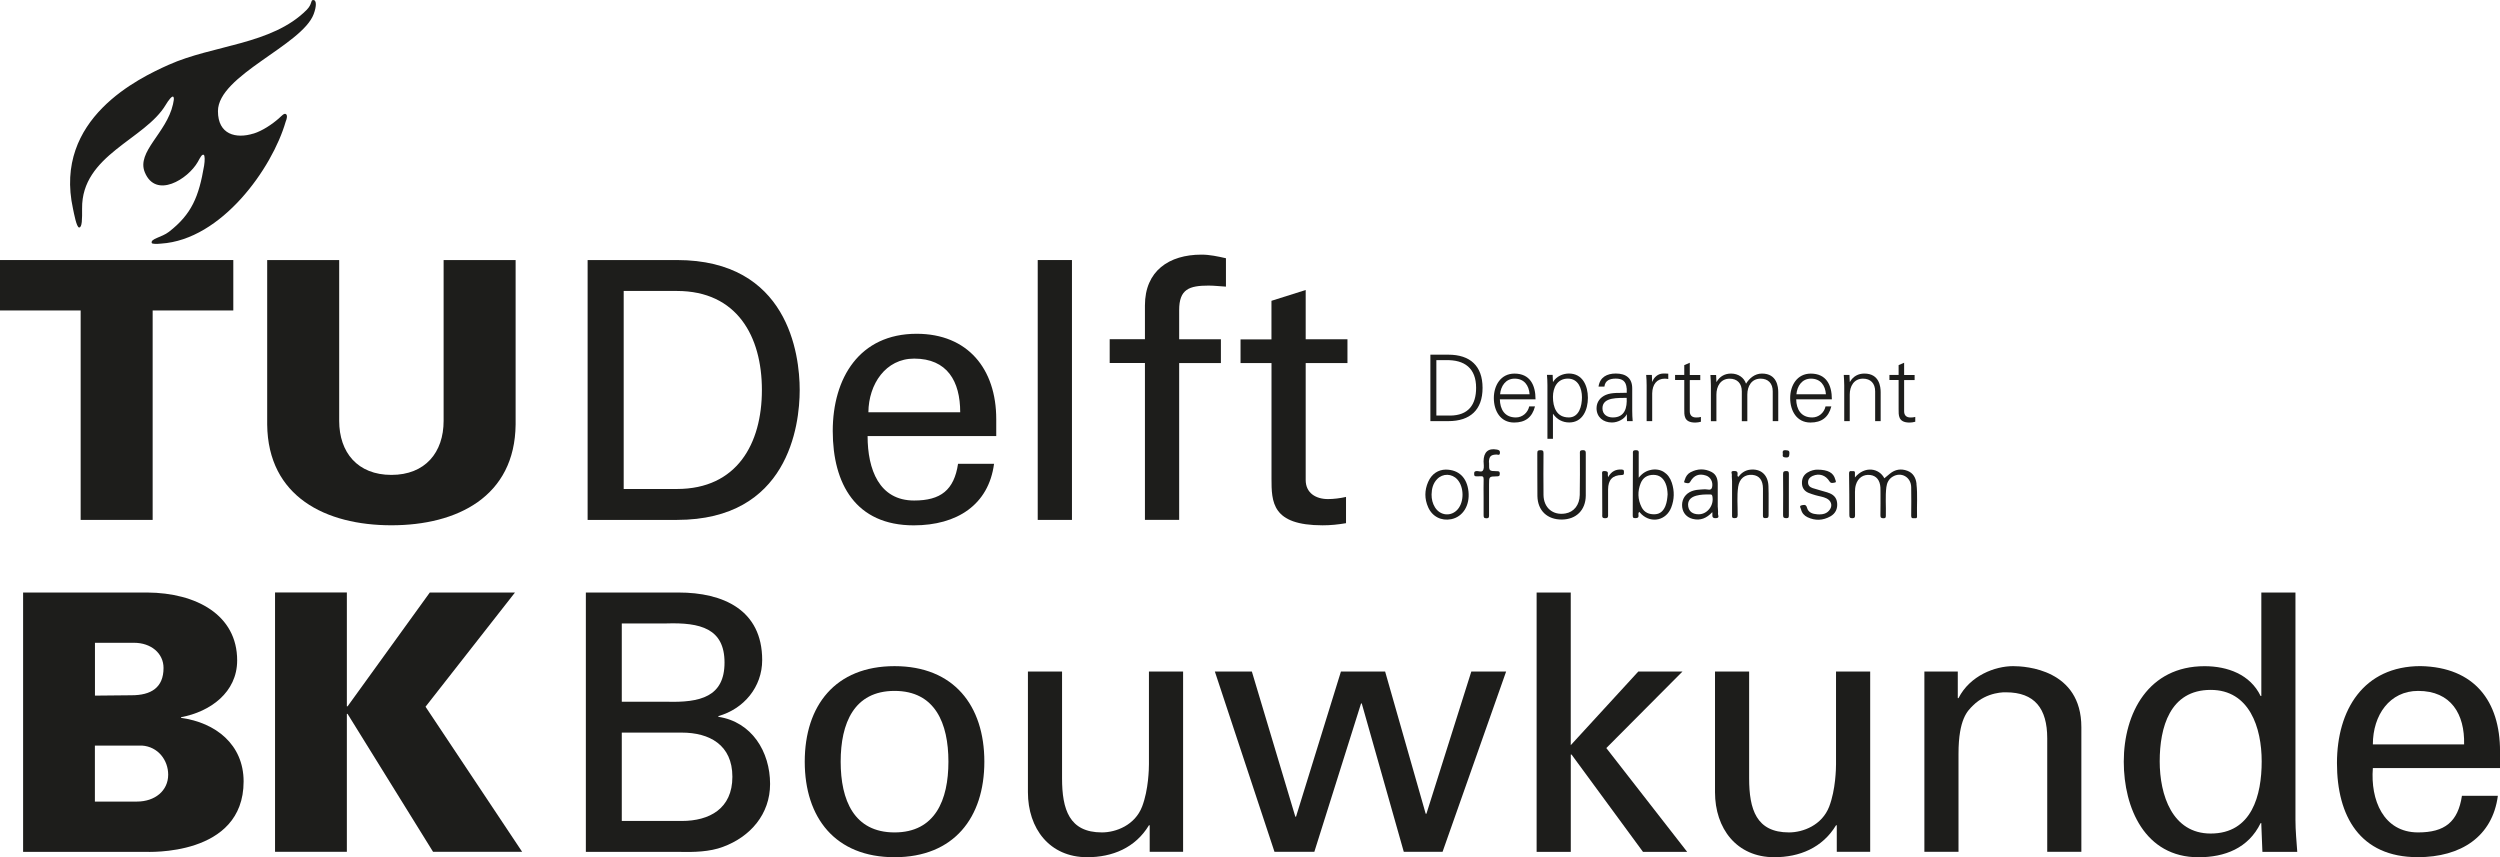 <?xml version="1.0" encoding="UTF-8"?>
<svg id="Layer_1" data-name="Layer 1" xmlns="http://www.w3.org/2000/svg" viewBox="0 0 693.73 237.87">
  <defs>
    <style>
      .cls-1 {
        fill: #1d1d1b;
      }
    </style>
  </defs>
  <g>
    <path class="cls-1" d="m108.61,131.78c9.39,0,14.49-6.24,14.49-14.99v-44.63h19.98v45.63c-.2,20.08-16.29,27.97-34.47,27.97s-34.27-7.89-34.47-27.97v-45.63h19.98v44.63c0,8.75,5.1,14.99,14.49,14.99Z"/>
    <path class="cls-1" d="m240.97,114.4c.07-7.82,4.8-14.89,12.7-14.89,9.19,0,12.78,6.3,12.78,14.89h-25.48Zm35.48,6.6v-4.7c0-13.88-7.86-23.68-22.09-23.68-15.88,0-23.28,12.29-23.28,26.98s6.4,26.18,22.48,26.18c11.99,0,20.78-5.69,22.28-17.08h-9.99c-1.1,7.29-4.8,10.19-12.19,10.19-9.7,0-12.91-8.62-12.91-17.88h35.69Z"/>
    <rect class="cls-1" x="287.96" y="72.16" width="9.5" height="72.11"/>
    <polygon class="cls-1" points="22.38 144.27 42.36 144.27 42.36 86.15 64.74 86.15 64.74 72.16 0 72.16 0 86.15 22.38 86.15 22.38 144.27"/>
    <path class="cls-1" d="m70.37,37.05c-4.87,1.53-9.9.31-9.89-6.21,0-9.93,23.34-18.26,26.57-26.94.8-2.16.85-3.95-.18-3.89-.74.04-.16,1.12-1.8,2.76-9.66,9.67-25.86,9.65-38.28,15.22-8.15,3.66-32.03,14.89-26.53,39.96.26,1.19.97,5.18,1.7,5.18.85,0,.84-2.37.82-5.25-.18-14.92,17.49-19.09,23.24-28.84.69-1.17,1.88-2.8,2.16-2.04.14.37.05.91-.18,1.95-1.8,8.01-10.18,13.15-7.81,18.88,3.08,7.43,11.96,1.89,14.69-2.89.73-1.32,1.14-2.16,1.63-1.99.37.13.35,1.64.13,3-1.46,8.62-3.44,13.47-9.75,18.37-2.02,1.57-5.19,1.9-4.78,3.11.11.31,1.48.28,2.57.17,16.81-1.07,30.86-20.89,34.59-33.83.39-.91.51-1.77.1-2.09-.51-.39-1.24.51-1.99,1.17-1.92,1.69-4.56,3.44-6.99,4.21Z"/>
    <path class="cls-1" d="m327.21,144.27v-43.53h11.58v-6.6h-11.58v-8.1c0-5.8,2.79-6.79,8.19-6.79,1.59,0,3.19.21,4.79.29v-7.88c-2.22-.5-4.49-1-6.79-1-8.99,0-15.69,4.5-15.69,14.1v9.37h-9.78v6.6h9.78v43.53h9.5Z"/>
    <path class="cls-1" d="m344.24,94.14v6.6h8.59v31.95c0,6.67.1,13.08,14.19,13.08,2.19,0,4.25-.21,6.49-.59v-7.29c-1.55.37-3.5.6-5,.6-3.4,0-6.19-1.71-6.19-5.29v-32.45h11.59v-6.6h-11.59v-13.68l-9.5,3v10.7h-8.59Z"/>
    <path class="cls-1" d="m163.06,144.27h24.77c30.84,0,34.08-26.1,34.08-36.05s-3.24-36.06-34.08-36.06h-24.77v72.11Zm10.01-63.53h14.77c16.67,0,23.58,12.58,23.58,27.48s-6.92,27.47-23.58,27.47h-14.77v-54.94Z"/>
  </g>
  <g>
    <path class="cls-1" d="m6.41,236.38v-71.96h34.48c13.55.1,24.92,6.18,24.92,18.84,0,8.87-7.47,14.25-15.55,15.75v.2c9.57,1.3,17.34,7.38,17.34,17.64,0,20.93-26.71,19.53-27.41,19.53H6.41Zm19.93-43.35l10.17-.1c5.38,0,8.87-2.09,8.87-7.58,0-4.09-3.49-6.98-8.17-6.98h-10.86v14.65Zm11.66,29.4c4.98,0,8.67-2.99,8.67-7.47,0-3.99-2.79-7.77-7.28-8.07h-13.06v15.55h11.66Z"/>
    <path class="cls-1" d="m119.28,164.42h23.62l-24.82,31.69,26.81,40.26h-24.72l-23.72-38.27h-.2v38.27h-19.93v-71.96h19.93v31.59h.2l22.82-31.59Z"/>
    <path class="cls-1" d="m162.57,236.38v-71.96h25.71c12.36,0,23.22,4.78,23.22,18.74,0,7.48-5.08,13.55-12.16,15.55v.2c9.27,1.4,14.35,9.67,14.35,18.64,0,8.37-5.48,14.65-13.06,17.44-3.69,1.4-8.07,1.5-12.36,1.4h-25.71Zm9.97-41.66h12.36c9.47.3,16.15-1.4,16.15-10.86s-6.68-11.16-16.15-10.86h-12.36v21.73Zm0,33.09h16.64c7.67,0,14.05-3.39,14.05-12.26s-6.38-12.26-14.05-12.26h-16.64v24.52Z"/>
    <path class="cls-1" d="m273.15,211.36c0,15.55-8.47,26.51-24.92,26.51s-24.92-10.96-24.92-26.51,8.47-26.51,24.92-26.51,24.92,10.96,24.92,26.51Zm-24.92,19.63c11.26,0,14.95-8.97,14.95-19.63s-3.69-19.64-14.95-19.64-14.95,8.97-14.95,19.64,3.69,19.63,14.95,19.63Z"/>
    <path class="cls-1" d="m318.83,186.34h9.47v50.03h-9.27v-7.37h-.2c-3.79,6.28-10.17,8.87-17.14,8.87-10.46,0-16.45-7.97-16.45-18.04v-33.49h9.47v29.6c0,8.67,1.99,15.05,11.06,15.05,3.89,0,9.17-1.99,11.16-7.18,1.79-4.68,1.89-10.56,1.89-11.76v-25.72Z"/>
    <path class="cls-1" d="m417.94,186.34l-17.64,50.03h-10.76l-11.66-41.16h-.2l-12.96,41.16h-11.06l-16.55-50.03h10.27l12.06,40.27h.2l12.46-40.27h12.26l11.26,39.47h.2l12.46-39.47h9.67Z"/>
    <path class="cls-1" d="m426.4,236.38v-71.96h9.47v42.36l18.74-20.43h12.26l-21.13,21.23,22.43,28.8h-12.26l-19.83-27.01h-.2v27.01h-9.47Z"/>
    <path class="cls-1" d="m509.49,186.34h9.47v50.03h-9.27v-7.37h-.2c-3.79,6.28-10.17,8.87-17.14,8.87-10.46,0-16.45-7.97-16.45-18.04v-33.49h9.47v29.6c0,8.67,1.99,15.05,11.06,15.05,3.89,0,9.17-1.99,11.16-7.18,1.79-4.68,1.89-10.56,1.89-11.76v-25.72Z"/>
    <path class="cls-1" d="m543.27,193.72h.2c3.19-6.28,10.17-8.87,15.15-8.87,3.49,0,18.94.9,18.94,16.94v34.58h-9.47v-31.5c0-8.27-3.49-12.76-11.46-12.76,0,0-5.18-.3-9.17,3.69-1.39,1.4-3.99,3.59-3.99,13.36v27.21h-9.47v-50.03h9.27v7.37Z"/>
    <path class="cls-1" d="m627.5,164.42h9.47v63.09c0,2.99.3,5.98.5,8.87h-9.67l-.3-7.47v-.5h-.2c-3.39,6.98-9.97,9.47-17.24,9.47-14.85,0-20.73-13.65-20.73-26.51,0-13.55,6.88-26.51,22.42-26.51,6.38,0,12.66,2.29,15.55,8.27h.2v-28.7Zm-14.05,66.88c11.46,0,14.15-10.67,14.15-20.03s-3.39-19.83-14.15-19.83c-11.36,0-14.15,10.46-14.15,19.83s3.49,20.03,14.15,20.03Z"/>
    <path class="cls-1" d="m658.45,213.15c-.7,8.77,2.89,17.84,12.56,17.84,7.37,0,11.06-2.89,12.16-10.17h9.97c-1.5,11.36-10.27,17.04-22.23,17.04-16.05,0-22.42-11.36-22.42-26.11s7.37-26.91,23.22-26.91c14.95.3,22.03,9.77,22.03,23.62v4.68h-35.28Zm25.32-6.58c.2-8.37-3.59-14.85-12.76-14.85-7.87,0-12.56,6.68-12.56,14.85h25.32Z"/>
  </g>
  <g>
    <path class="cls-1" d="m401.9,98.42c6.05,0,9.5,3.12,9.5,9.22s-3.45,9.22-9.5,9.22h-4.98v-18.44h4.98Zm.41,16.9c5.18,0,7.3-3.04,7.3-7.69,0-5.44-3.19-7.84-8.43-7.69h-2.6v15.37h3.73Z"/>
    <path class="cls-1" d="m416.2,110.81c.05,2.73,1.3,5.03,4.44,5.03,1.81,0,3.32-1.3,3.7-3.06h1.61c-.79,3.06-2.71,4.47-5.8,4.47-3.83,0-5.62-3.29-5.62-6.79s1.92-6.79,5.72-6.79c4.29,0,5.85,3.14,5.85,7.15h-9.91Zm8.25-1.4c-.18-2.48-1.51-4.34-4.16-4.34-2.5,0-3.83,2.09-4.03,4.34h8.2Z"/>
    <path class="cls-1" d="m430.93,121.76h-1.53v-14.84c.03-1-.08-2.02-.13-2.89h1.58l.08,1.89.05.05c.89-1.51,2.68-2.32,4.39-2.32,3.8,0,5.26,3.42,5.26,6.74s-1.46,6.84-5.18,6.84c-1.86,0-3.42-.84-4.47-2.37h-.05v6.89Zm4.37-5.92c2.94,0,3.68-3.24,3.68-5.62s-1-5.16-3.91-5.16-4.14,2.48-4.14,5.08c0,2.91,1.02,5.69,4.37,5.69Z"/>
    <path class="cls-1" d="m451.39,107.82c-.15-2.09-1.23-2.76-3.04-2.76-1.61,0-2.94.49-3.14,2.22h-1.63c.38-2.63,2.35-3.63,4.8-3.63,2.83,0,4.6,1.3,4.55,4.24v6.08c-.03,1,.08,2.02.13,2.89h-1.58l-.05-1.89h-.05l-.08.18c-.56,1.07-2.27,2.09-4.01,2.09-2.37,0-4.26-1.46-4.26-3.96,0-1.74,1.05-3.06,2.58-3.7,1.71-.74,3.93-.49,5.8-.59v-1.17Zm-3.83,8.02c3.35,0,3.98-2.76,3.83-5.44-2.17.08-6.72-.33-6.72,2.89,0,1.74,1.33,2.55,2.89,2.55Z"/>
    <path class="cls-1" d="m458.46,116.86h-1.53v-9.93c.03-1-.08-2.02-.13-2.89h1.58l.08,1.89h.05c.46-1.3,1.61-2.22,2.89-2.27.51-.03,1.02,0,1.53.03v1.48c-.31-.03-.64-.1-.94-.1-2.27,0-3.47,1.63-3.52,4.09v7.71Z"/>
    <path class="cls-1" d="m467.37,105.45h-2.55v-1.4h2.55v-2.73l1.53-.66v3.4h2.91v1.4h-2.91v8.58c-.03,1.17.59,1.81,1.76,1.81.46,0,.92-.03,1.33-.15v1.33c-.49.13-1.05.23-1.56.23-3.24,0-3.06-2.07-3.06-3.8v-7.99Z"/>
    <path class="cls-1" d="m476.29,105.93l.05.05c.89-1.58,2.35-2.32,4.01-2.32,2.02,0,3.6,1.12,4.16,2.81.94-1.51,2.43-2.81,4.42-2.81,4.19,0,4.52,3.7,4.52,5.18v8.02h-1.53v-8.27c0-2.22-1.28-3.52-3.37-3.52-2.53,0-3.68,2.12-3.68,4.42v7.38h-1.53v-8.27c0-2.22-1.28-3.52-3.37-3.52-2.53,0-3.68,2.12-3.68,4.42v7.38h-1.53v-9.93c0-1-.08-2.02-.13-2.89h1.58l.08,1.89Z"/>
    <path class="cls-1" d="m498.43,110.81c.05,2.73,1.3,5.03,4.44,5.03,1.81,0,3.32-1.3,3.7-3.06h1.61c-.79,3.06-2.71,4.47-5.8,4.47-3.83,0-5.62-3.29-5.62-6.79s1.92-6.79,5.72-6.79c4.29,0,5.85,3.14,5.85,7.15h-9.91Zm8.25-1.4c-.18-2.48-1.51-4.34-4.16-4.34-2.5,0-3.83,2.09-4.03,4.34h8.2Z"/>
    <path class="cls-1" d="m513.29,116.86h-1.53v-9.93c0-1-.08-2.02-.13-2.89h1.58l.08,1.89.05.05c.89-1.58,2.35-2.32,4.01-2.32,4.19,0,4.52,3.7,4.52,5.18v8.02h-1.53v-8.27c0-2.22-1.28-3.52-3.37-3.52-2.53,0-3.68,2.12-3.68,4.42v7.38Z"/>
    <path class="cls-1" d="m526.85,105.45h-2.55v-1.4h2.55v-2.73l1.53-.66v3.4h2.91v1.4h-2.91v8.58c-.03,1.17.59,1.81,1.76,1.81.46,0,.92-.03,1.33-.15v1.33c-.49.13-1.05.23-1.56.23-3.24,0-3.06-2.07-3.06-3.8v-7.99Z"/>
  </g>
  <g>
    <path class="cls-1" d="m531.82,134.24c-.19-1.65-.93-3-2.54-3.6-1.74-.65-3.39-.41-4.86.81-.52.44-1.05.87-1.53,1.27-1.43-2.81-5.43-3.53-8.16-.23,0-.54-.02-.86,0-1.16.07-.83-.53-.54-.92-.6-.51-.07-.72.06-.71.69.06,3.82.08,7.64.08,11.46,0,.6.08.92.79.92.69,0,.8-.27.79-.88-.03-2.14,0-4.29-.02-6.43,0-.67.06-1.33.25-1.96.57-1.94,2.1-2.97,4.01-2.72,1.68.22,2.67,1.44,2.8,3.45.02.35.01.7.02,1.05,0,2.22.03,4.45-.02,6.67-.01.7.24.82.85.83.75.01.64-.44.66-.91.07-2.57-.18-5.15.14-7.71.15-1.21.66-2.25,1.72-2.9,2.37-1.46,5.11.06,5.17,2.88.05,2.65.03,5.3,0,7.96,0,.63.27.73.75.66.36-.05.9.24.87-.52-.09-3,.19-6.01-.16-9Z"/>
    <path class="cls-1" d="m458.24,130.37c-1.34.24-2.48.89-3.51,2.2,0-2.37,0-4.46,0-6.54,0-.55.2-1.11-.79-1.11s-.82.49-.82,1.08c0,5.65-.01,11.3-.05,16.95,0,.59.05.85.7.83.58-.02.98-.08.9-.82-.03-.29-.1-.62.21-.93.23.25.44.5.68.72,2.78,2.55,6.81,1.62,8.19-1.92.88-2.26.92-4.57.17-6.86-.87-2.69-3.09-4.08-5.68-3.61Zm3.91,10.01c-.54,1.32-1.4,2.24-2.87,2.32-1.61.09-2.98-.44-3.75-1.96-1.09-2.16-1.15-4.43-.25-6.66.62-1.53,1.85-2.32,3.53-2.31,1.65,0,2.71.86,3.36,2.35.43.98.54,2.02.58,3.05-.08,1.1-.19,2.18-.6,3.2Z"/>
    <path class="cls-1" d="m439.21,124.92c-.99-.01-.79.55-.8,1.1,0,3.78.04,7.56-.04,11.33-.06,2.8-1.63,4.73-3.97,5.13-3.47.6-6.06-1.57-6.09-5.17-.04-3.86-.03-7.71,0-11.57,0-.71-.24-.82-.85-.81-.58.01-.88.06-.87.79.04,3.97-.03,7.95.03,11.92.07,4.06,2.75,6.57,6.82,6.53,3.97-.05,6.56-2.64,6.6-6.63.02-1.87,0-3.74,0-5.61,0-1.99-.01-3.97,0-5.96,0-.62.05-1.05-.85-1.06Z"/>
    <path class="cls-1" d="m476.66,140.75c0-2.14,0-4.29,0-6.43,0-1.41-.41-2.67-1.7-3.34-1.93-1-3.92-.95-5.84.06-.81.43-1.33,1.16-1.59,2.06-.08.3-.43.78.08.86.44.07,1.05.38,1.42-.28,1.01-1.81,2.47-2.36,4.4-1.71,1.2.41,1.98,1.72,1.67,3.2-.24,1.14-1.3.56-1.98.6-1.49.09-2.99.07-4.34.85-1.46.84-2.2,2.4-1.98,4.14.21,1.62,1.25,2.8,2.9,3.23,2.14.55,3.89-.19,5.45-1.88.02.29.03.36.03.44-.01.66-.15,1.27.93,1.24,1.23-.04.56-.84.62-1.3.07-.57-.05-1.16-.05-1.75Zm-5.25,1.96c-1.67.01-2.71-.75-2.94-2.15-.24-1.49.51-2.54,2.19-3,1.26-.35,2.56-.37,3.85-.35.31,0,.56,0,.65.45.54,2.5-1.33,5.03-3.76,5.05Z"/>
    <path class="cls-1" d="m401.14,130.31c-2,.05-3.83,1.11-4.84,3.42-1.02,2.33-1.03,4.7,0,7.02,1.15,2.61,3.67,3.87,6.42,3.32,3.23-.66,5.19-3.83,4.77-7.7-.41-3.77-2.63-6.05-6.35-6.06Zm3.4,10.98c-1.78,2.12-4.87,1.88-6.35-.51-.67-1.08-.95-2.28-.94-3.56.03-1.6.4-3.09,1.54-4.27,1.58-1.64,4.1-1.58,5.62.11,1.85,2.07,1.92,6.1.13,8.23Z"/>
    <path class="cls-1" d="m507.17,136.66c-1.39-.41-2.8-.78-4.18-1.22-.73-.24-1.28-.72-1.27-1.6.01-.89.51-1.44,1.27-1.77,1.82-.81,3.62-.23,4.69,1.52.41.67,1.07.38,1.55.29.43-.08.1-.6.02-.89-.46-1.78-1.98-2.67-4.99-2.67-.63,0-1.75.19-2.76.84-1.07.69-1.52,1.72-1.47,2.97.04,1.25.67,2.14,1.79,2.62.63.27,1.3.46,1.95.66,1.02.31,2.11.41,3.08.89,1.25.61,1.69,1.89.99,2.99-.83,1.32-2.15,1.53-3.54,1.43-1.27-.1-2.5-.43-2.88-1.87-.28-1.05-1.05-.71-1.55-.61-.68.15-.17.77-.09,1.12.23,1,.87,1.72,1.78,2.16,2.16,1.03,4.31.93,6.38-.24,1.41-.8,2.01-2.11,1.85-3.73-.16-1.61-1.2-2.45-2.63-2.87Z"/>
    <path class="cls-1" d="m490.73,134.87c-.12-3.16-2.18-4.9-5.15-4.53-1.36.17-2.4.92-3.21,1.99-.31-.18-.24-.48-.22-.66.12-.9-.35-.98-1.07-.97-.98.01-.47.69-.5,1.06-.06.57.05,1.16.05,1.75,0,3.12,0,6.23,0,9.35,0,.46-.11.92.64.92.67,0,.91-.14.92-.9.02-2.61-.24-5.22.14-7.81.34-2.28,1.89-3.5,3.99-3.29,1.88.18,2.88,1.49,2.89,3.8.01,2.49.02,4.99-.01,7.48,0,.57.15.74.71.71.51-.03.86-.02.86-.73-.03-2.73.07-5.46-.04-8.18Z"/>
    <path class="cls-1" d="m413.16,128.31c.03-1.66.53-2.15,2.14-2.18.34,0,.86.36.92-.44.05-.72-.35-.84-.87-.94-2.37-.45-3.66.7-3.67,3.27,0,.78.2,1.64-.06,2.32-.36.92-1.34.26-2.03.39-.48.09-.52.31-.52.7,0,.43.02.78.59.74.38-.03.77.04,1.15-.01.73-.1.91.22.89.92-.05,1.63-.01,3.27-.01,4.91,0,1.64.02,3.27,0,4.91,0,.58.03.92.77.92.78,0,.74-.4.74-.94-.01-2.8,0-5.61,0-8.41,0-2.24,0-2.25,2.14-2.29.52,0,.84-.02.85-.72,0-.71-.34-.7-.84-.71-2.17-.04-2.17-.05-2.14-2.3,0-.04,0-.08,0-.12Z"/>
    <path class="cls-1" d="m450.03,130.29c-1.63-.1-2.88.47-3.8,2.13-.04-.44-.09-.63-.07-.81.11-.76-.27-.88-.93-.9-.85-.02-.65.49-.65.98.02,3.66.02,7.33.04,10.99,0,.54-.2,1.12.78,1.12.92,0,.84-.47.83-1.07-.01-2.3-.02-4.6,0-6.9.02-2.68,1.21-3.97,3.81-4.02.6-.01.59-.26.59-.69,0-.44.06-.79-.6-.83Z"/>
    <path class="cls-1" d="m495.65,130.71c-.62.01-.87.15-.86.84.03,3.81.03,7.62,0,11.42,0,.73.3.79.89.82.69.03.71-.32.71-.84-.02-1.9,0-3.81,0-5.71,0-1.9-.02-3.81.01-5.71,0-.56-.09-.83-.74-.82Z"/>
    <path class="cls-1" d="m495.53,124.93c-.9-.08-.9.4-.81,1.05-.16.73.12.94.88.97.92.03.89-.43.94-1.11.06-.87-.37-.85-1-.91Z"/>
  </g>
</svg>